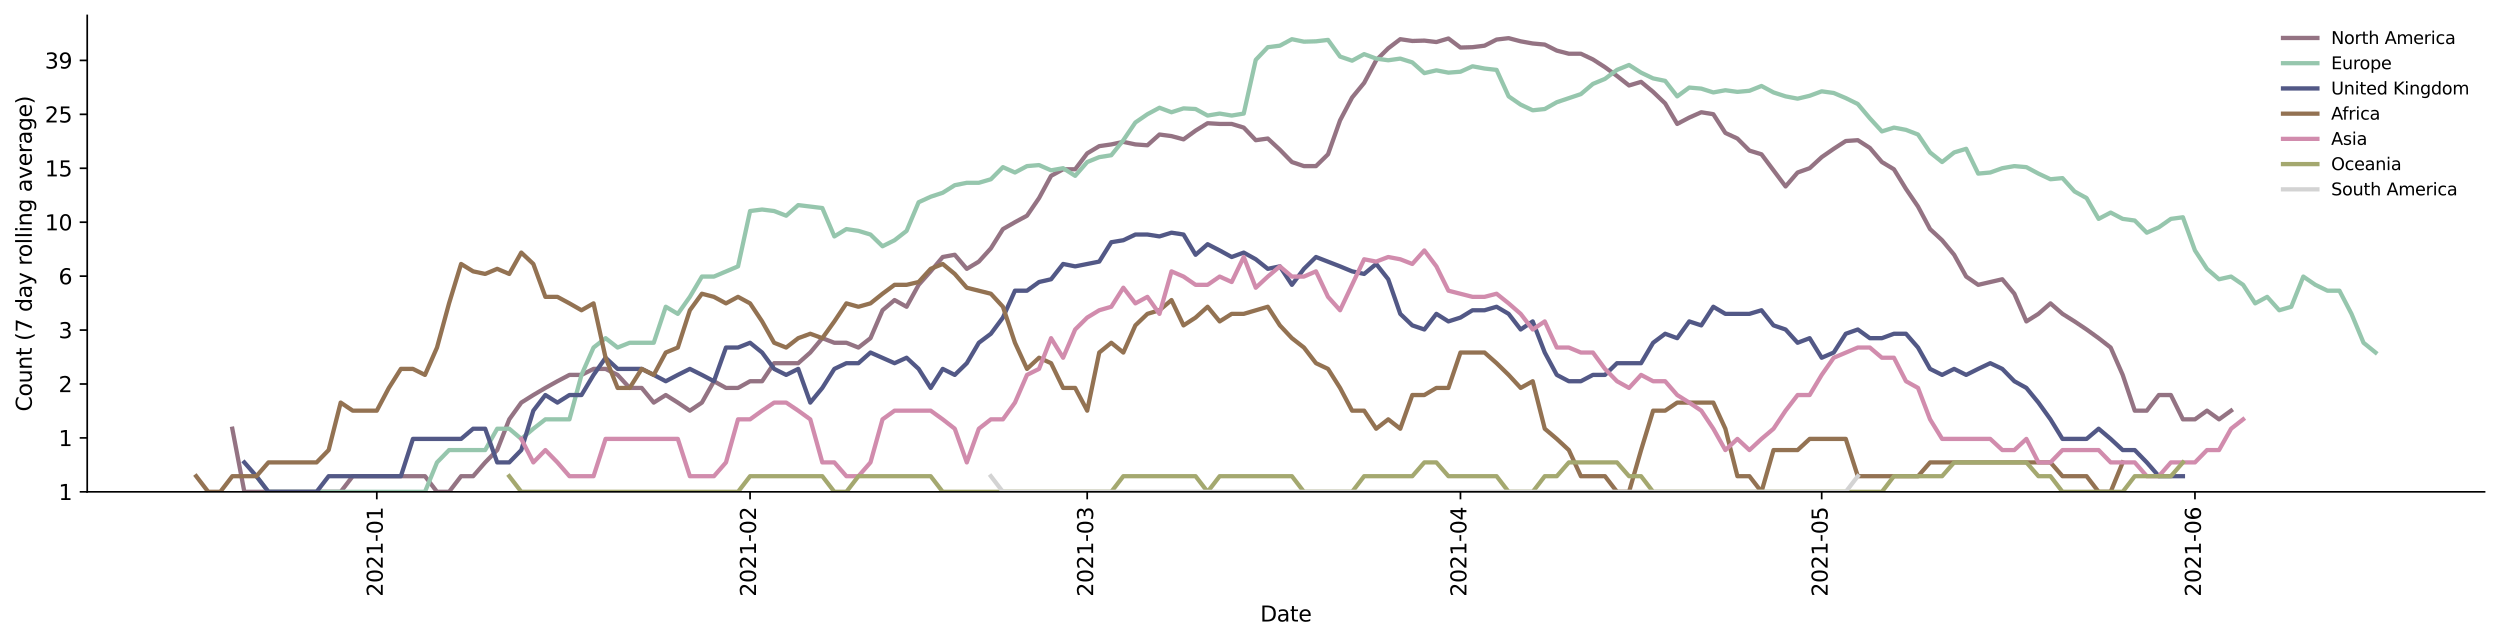<?xml version="1.0" encoding="utf-8" standalone="no"?>
<!DOCTYPE svg PUBLIC "-//W3C//DTD SVG 1.1//EN"
  "http://www.w3.org/Graphics/SVG/1.1/DTD/svg11.dtd">
<svg height="298.621pt" version="1.1" viewBox="0 0 1163.803 298.621" width="1163.803pt" xmlns="http://www.w3.org/2000/svg" xmlns:xlink="http://www.w3.org/1999/xlink">
 <defs>
  <style type="text/css">*{stroke-linecap:butt;stroke-linejoin:round;}</style>
 </defs>
 <g id="figure_1">
  <g id="patch_1">
   <path d="M 0 298.621 
L 1163.803 298.621 
L 1163.803 0 
L 0 0 
z
" style="fill:#ffffff;"/>
  </g>
  <g id="axes_1">
   <g id="patch_2">
    <path d="M 40.603 228.96 
L 1156.603 228.96 
L 1156.603 7.2 
L 40.603 7.2 
z
" style="fill:#ffffff;"/>
   </g>
   <g id="matplotlib.axis_1">
    <g id="xtick_1">
     <g id="line2d_1">
      <defs>
       <path d="M 0 0 
L 0 3.5 
" id="mc8d8d49749" style="stroke:#000000;stroke-width:0.8;"/>
      </defs>
      <g>
       <use style="stroke:#000000;stroke-width:0.8;" x="175.409" xlink:href="#mc8d8d49749" y="228.96"/>
      </g>
     </g>
     <g id="text_1">
      <!-- 2021-01 -->
      <g transform="translate(178.168 277.743)rotate(-90)scale(0.1 -0.1)">
       <defs>
        <path d="M 1228 531 
L 3431 531 
L 3431 0 
L 469 0 
L 469 531 
Q 828 903 1448 1529 
Q 2069 2156 2228 2338 
Q 2531 2678 2651 2914 
Q 2772 3150 2772 3378 
Q 2772 3750 2511 3984 
Q 2250 4219 1831 4219 
Q 1534 4219 1204 4116 
Q 875 4013 500 3803 
L 500 4441 
Q 881 4594 1212 4672 
Q 1544 4750 1819 4750 
Q 2544 4750 2975 4387 
Q 3406 4025 3406 3419 
Q 3406 3131 3298 2873 
Q 3191 2616 2906 2266 
Q 2828 2175 2409 1742 
Q 1991 1309 1228 531 
z
" id="DejaVuSans-32" transform="scale(0.016)"/>
        <path d="M 2034 4250 
Q 1547 4250 1301 3770 
Q 1056 3291 1056 2328 
Q 1056 1369 1301 889 
Q 1547 409 2034 409 
Q 2525 409 2770 889 
Q 3016 1369 3016 2328 
Q 3016 3291 2770 3770 
Q 2525 4250 2034 4250 
z
M 2034 4750 
Q 2819 4750 3233 4129 
Q 3647 3509 3647 2328 
Q 3647 1150 3233 529 
Q 2819 -91 2034 -91 
Q 1250 -91 836 529 
Q 422 1150 422 2328 
Q 422 3509 836 4129 
Q 1250 4750 2034 4750 
z
" id="DejaVuSans-30" transform="scale(0.016)"/>
        <path d="M 794 531 
L 1825 531 
L 1825 4091 
L 703 3866 
L 703 4441 
L 1819 4666 
L 2450 4666 
L 2450 531 
L 3481 531 
L 3481 0 
L 794 0 
L 794 531 
z
" id="DejaVuSans-31" transform="scale(0.016)"/>
        <path d="M 313 2009 
L 1997 2009 
L 1997 1497 
L 313 1497 
L 313 2009 
z
" id="DejaVuSans-2d" transform="scale(0.016)"/>
       </defs>
       <use xlink:href="#DejaVuSans-32"/>
       <use x="63.623" xlink:href="#DejaVuSans-30"/>
       <use x="127.246" xlink:href="#DejaVuSans-32"/>
       <use x="190.869" xlink:href="#DejaVuSans-31"/>
       <use x="254.492" xlink:href="#DejaVuSans-2d"/>
       <use x="290.576" xlink:href="#DejaVuSans-30"/>
       <use x="354.199" xlink:href="#DejaVuSans-31"/>
      </g>
     </g>
    </g>
    <g id="xtick_2">
     <g id="line2d_2">
      <g>
       <use style="stroke:#000000;stroke-width:0.8;" x="349.171" xlink:href="#mc8d8d49749" y="228.96"/>
      </g>
     </g>
     <g id="text_2">
      <!-- 2021-02 -->
      <g transform="translate(351.93 277.743)rotate(-90)scale(0.1 -0.1)">
       <use xlink:href="#DejaVuSans-32"/>
       <use x="63.623" xlink:href="#DejaVuSans-30"/>
       <use x="127.246" xlink:href="#DejaVuSans-32"/>
       <use x="190.869" xlink:href="#DejaVuSans-31"/>
       <use x="254.492" xlink:href="#DejaVuSans-2d"/>
       <use x="290.576" xlink:href="#DejaVuSans-30"/>
       <use x="354.199" xlink:href="#DejaVuSans-32"/>
      </g>
     </g>
    </g>
    <g id="xtick_3">
     <g id="line2d_3">
      <g>
       <use style="stroke:#000000;stroke-width:0.8;" x="506.117" xlink:href="#mc8d8d49749" y="228.96"/>
      </g>
     </g>
     <g id="text_3">
      <!-- 2021-03 -->
      <g transform="translate(508.876 277.743)rotate(-90)scale(0.1 -0.1)">
       <defs>
        <path d="M 2597 2516 
Q 3050 2419 3304 2112 
Q 3559 1806 3559 1356 
Q 3559 666 3084 287 
Q 2609 -91 1734 -91 
Q 1441 -91 1130 -33 
Q 819 25 488 141 
L 488 750 
Q 750 597 1062 519 
Q 1375 441 1716 441 
Q 2309 441 2620 675 
Q 2931 909 2931 1356 
Q 2931 1769 2642 2001 
Q 2353 2234 1838 2234 
L 1294 2234 
L 1294 2753 
L 1863 2753 
Q 2328 2753 2575 2939 
Q 2822 3125 2822 3475 
Q 2822 3834 2567 4026 
Q 2313 4219 1838 4219 
Q 1578 4219 1281 4162 
Q 984 4106 628 3988 
L 628 4550 
Q 988 4650 1302 4700 
Q 1616 4750 1894 4750 
Q 2613 4750 3031 4423 
Q 3450 4097 3450 3541 
Q 3450 3153 3228 2886 
Q 3006 2619 2597 2516 
z
" id="DejaVuSans-33" transform="scale(0.016)"/>
       </defs>
       <use xlink:href="#DejaVuSans-32"/>
       <use x="63.623" xlink:href="#DejaVuSans-30"/>
       <use x="127.246" xlink:href="#DejaVuSans-32"/>
       <use x="190.869" xlink:href="#DejaVuSans-31"/>
       <use x="254.492" xlink:href="#DejaVuSans-2d"/>
       <use x="290.576" xlink:href="#DejaVuSans-30"/>
       <use x="354.199" xlink:href="#DejaVuSans-33"/>
      </g>
     </g>
    </g>
    <g id="xtick_4">
     <g id="line2d_4">
      <g>
       <use style="stroke:#000000;stroke-width:0.8;" x="679.879" xlink:href="#mc8d8d49749" y="228.96"/>
      </g>
     </g>
     <g id="text_4">
      <!-- 2021-04 -->
      <g transform="translate(682.638 277.743)rotate(-90)scale(0.1 -0.1)">
       <defs>
        <path d="M 2419 4116 
L 825 1625 
L 2419 1625 
L 2419 4116 
z
M 2253 4666 
L 3047 4666 
L 3047 1625 
L 3713 1625 
L 3713 1100 
L 3047 1100 
L 3047 0 
L 2419 0 
L 2419 1100 
L 313 1100 
L 313 1709 
L 2253 4666 
z
" id="DejaVuSans-34" transform="scale(0.016)"/>
       </defs>
       <use xlink:href="#DejaVuSans-32"/>
       <use x="63.623" xlink:href="#DejaVuSans-30"/>
       <use x="127.246" xlink:href="#DejaVuSans-32"/>
       <use x="190.869" xlink:href="#DejaVuSans-31"/>
       <use x="254.492" xlink:href="#DejaVuSans-2d"/>
       <use x="290.576" xlink:href="#DejaVuSans-30"/>
       <use x="354.199" xlink:href="#DejaVuSans-34"/>
      </g>
     </g>
    </g>
    <g id="xtick_5">
     <g id="line2d_5">
      <g>
       <use style="stroke:#000000;stroke-width:0.8;" x="848.036" xlink:href="#mc8d8d49749" y="228.96"/>
      </g>
     </g>
     <g id="text_5">
      <!-- 2021-05 -->
      <g transform="translate(850.795 277.743)rotate(-90)scale(0.1 -0.1)">
       <defs>
        <path d="M 691 4666 
L 3169 4666 
L 3169 4134 
L 1269 4134 
L 1269 2991 
Q 1406 3038 1543 3061 
Q 1681 3084 1819 3084 
Q 2600 3084 3056 2656 
Q 3513 2228 3513 1497 
Q 3513 744 3044 326 
Q 2575 -91 1722 -91 
Q 1428 -91 1123 -41 
Q 819 9 494 109 
L 494 744 
Q 775 591 1075 516 
Q 1375 441 1709 441 
Q 2250 441 2565 725 
Q 2881 1009 2881 1497 
Q 2881 1984 2565 2268 
Q 2250 2553 1709 2553 
Q 1456 2553 1204 2497 
Q 953 2441 691 2322 
L 691 4666 
z
" id="DejaVuSans-35" transform="scale(0.016)"/>
       </defs>
       <use xlink:href="#DejaVuSans-32"/>
       <use x="63.623" xlink:href="#DejaVuSans-30"/>
       <use x="127.246" xlink:href="#DejaVuSans-32"/>
       <use x="190.869" xlink:href="#DejaVuSans-31"/>
       <use x="254.492" xlink:href="#DejaVuSans-2d"/>
       <use x="290.576" xlink:href="#DejaVuSans-30"/>
       <use x="354.199" xlink:href="#DejaVuSans-35"/>
      </g>
     </g>
    </g>
    <g id="xtick_6">
     <g id="line2d_6">
      <g>
       <use style="stroke:#000000;stroke-width:0.8;" x="1021.798" xlink:href="#mc8d8d49749" y="228.96"/>
      </g>
     </g>
     <g id="text_6">
      <!-- 2021-06 -->
      <g transform="translate(1024.557 277.743)rotate(-90)scale(0.1 -0.1)">
       <defs>
        <path d="M 2113 2584 
Q 1688 2584 1439 2293 
Q 1191 2003 1191 1497 
Q 1191 994 1439 701 
Q 1688 409 2113 409 
Q 2538 409 2786 701 
Q 3034 994 3034 1497 
Q 3034 2003 2786 2293 
Q 2538 2584 2113 2584 
z
M 3366 4563 
L 3366 3988 
Q 3128 4100 2886 4159 
Q 2644 4219 2406 4219 
Q 1781 4219 1451 3797 
Q 1122 3375 1075 2522 
Q 1259 2794 1537 2939 
Q 1816 3084 2150 3084 
Q 2853 3084 3261 2657 
Q 3669 2231 3669 1497 
Q 3669 778 3244 343 
Q 2819 -91 2113 -91 
Q 1303 -91 875 529 
Q 447 1150 447 2328 
Q 447 3434 972 4092 
Q 1497 4750 2381 4750 
Q 2619 4750 2861 4703 
Q 3103 4656 3366 4563 
z
" id="DejaVuSans-36" transform="scale(0.016)"/>
       </defs>
       <use xlink:href="#DejaVuSans-32"/>
       <use x="63.623" xlink:href="#DejaVuSans-30"/>
       <use x="127.246" xlink:href="#DejaVuSans-32"/>
       <use x="190.869" xlink:href="#DejaVuSans-31"/>
       <use x="254.492" xlink:href="#DejaVuSans-2d"/>
       <use x="290.576" xlink:href="#DejaVuSans-30"/>
       <use x="354.199" xlink:href="#DejaVuSans-36"/>
      </g>
     </g>
    </g>
    <g id="text_7">
     <!-- Date -->
     <g transform="translate(586.652 289.341)scale(0.1 -0.1)">
      <defs>
       <path d="M 1259 4147 
L 1259 519 
L 2022 519 
Q 2988 519 3436 956 
Q 3884 1394 3884 2338 
Q 3884 3275 3436 3711 
Q 2988 4147 2022 4147 
L 1259 4147 
z
M 628 4666 
L 1925 4666 
Q 3281 4666 3915 4102 
Q 4550 3538 4550 2338 
Q 4550 1131 3912 565 
Q 3275 0 1925 0 
L 628 0 
L 628 4666 
z
" id="DejaVuSans-44" transform="scale(0.016)"/>
       <path d="M 2194 1759 
Q 1497 1759 1228 1600 
Q 959 1441 959 1056 
Q 959 750 1161 570 
Q 1363 391 1709 391 
Q 2188 391 2477 730 
Q 2766 1069 2766 1631 
L 2766 1759 
L 2194 1759 
z
M 3341 1997 
L 3341 0 
L 2766 0 
L 2766 531 
Q 2569 213 2275 61 
Q 1981 -91 1556 -91 
Q 1019 -91 701 211 
Q 384 513 384 1019 
Q 384 1609 779 1909 
Q 1175 2209 1959 2209 
L 2766 2209 
L 2766 2266 
Q 2766 2663 2505 2880 
Q 2244 3097 1772 3097 
Q 1472 3097 1187 3025 
Q 903 2953 641 2809 
L 641 3341 
Q 956 3463 1253 3523 
Q 1550 3584 1831 3584 
Q 2591 3584 2966 3190 
Q 3341 2797 3341 1997 
z
" id="DejaVuSans-61" transform="scale(0.016)"/>
       <path d="M 1172 4494 
L 1172 3500 
L 2356 3500 
L 2356 3053 
L 1172 3053 
L 1172 1153 
Q 1172 725 1289 603 
Q 1406 481 1766 481 
L 2356 481 
L 2356 0 
L 1766 0 
Q 1100 0 847 248 
Q 594 497 594 1153 
L 594 3053 
L 172 3053 
L 172 3500 
L 594 3500 
L 594 4494 
L 1172 4494 
z
" id="DejaVuSans-74" transform="scale(0.016)"/>
       <path d="M 3597 1894 
L 3597 1613 
L 953 1613 
Q 991 1019 1311 708 
Q 1631 397 2203 397 
Q 2534 397 2845 478 
Q 3156 559 3463 722 
L 3463 178 
Q 3153 47 2828 -22 
Q 2503 -91 2169 -91 
Q 1331 -91 842 396 
Q 353 884 353 1716 
Q 353 2575 817 3079 
Q 1281 3584 2069 3584 
Q 2775 3584 3186 3129 
Q 3597 2675 3597 1894 
z
M 3022 2063 
Q 3016 2534 2758 2815 
Q 2500 3097 2075 3097 
Q 1594 3097 1305 2825 
Q 1016 2553 972 2059 
L 3022 2063 
z
" id="DejaVuSans-65" transform="scale(0.016)"/>
      </defs>
      <use xlink:href="#DejaVuSans-44"/>
      <use x="77.002" xlink:href="#DejaVuSans-61"/>
      <use x="138.281" xlink:href="#DejaVuSans-74"/>
      <use x="177.49" xlink:href="#DejaVuSans-65"/>
     </g>
    </g>
   </g>
   <g id="matplotlib.axis_2">
    <g id="ytick_1">
     <g id="line2d_7">
      <defs>
       <path d="M 0 0 
L -3.5 0 
" id="m8f76d62d11" style="stroke:#000000;stroke-width:0.8;"/>
      </defs>
      <g>
       <use style="stroke:#000000;stroke-width:0.8;" x="40.603" xlink:href="#m8f76d62d11" y="228.96"/>
      </g>
     </g>
     <g id="text_8">
      <!-- 1 -->
      <g transform="translate(27.241 232.759)scale(0.1 -0.1)">
       <use xlink:href="#DejaVuSans-31"/>
      </g>
     </g>
    </g>
    <g id="ytick_2">
     <g id="line2d_8">
      <g>
       <use style="stroke:#000000;stroke-width:0.8;" x="40.603" xlink:href="#m8f76d62d11" y="203.855"/>
      </g>
     </g>
     <g id="text_9">
      <!-- 1 -->
      <g transform="translate(27.241 207.654)scale(0.1 -0.1)">
       <use xlink:href="#DejaVuSans-31"/>
      </g>
     </g>
    </g>
    <g id="ytick_3">
     <g id="line2d_9">
      <g>
       <use style="stroke:#000000;stroke-width:0.8;" x="40.603" xlink:href="#m8f76d62d11" y="178.75"/>
      </g>
     </g>
     <g id="text_10">
      <!-- 2 -->
      <g transform="translate(27.241 182.549)scale(0.1 -0.1)">
       <use xlink:href="#DejaVuSans-32"/>
      </g>
     </g>
    </g>
    <g id="ytick_4">
     <g id="line2d_10">
      <g>
       <use style="stroke:#000000;stroke-width:0.8;" x="40.603" xlink:href="#m8f76d62d11" y="153.645"/>
      </g>
     </g>
     <g id="text_11">
      <!-- 3 -->
      <g transform="translate(27.241 157.444)scale(0.1 -0.1)">
       <use xlink:href="#DejaVuSans-33"/>
      </g>
     </g>
    </g>
    <g id="ytick_5">
     <g id="line2d_11">
      <g>
       <use style="stroke:#000000;stroke-width:0.8;" x="40.603" xlink:href="#m8f76d62d11" y="128.54"/>
      </g>
     </g>
     <g id="text_12">
      <!-- 6 -->
      <g transform="translate(27.241 132.339)scale(0.1 -0.1)">
       <use xlink:href="#DejaVuSans-36"/>
      </g>
     </g>
    </g>
    <g id="ytick_6">
     <g id="line2d_12">
      <g>
       <use style="stroke:#000000;stroke-width:0.8;" x="40.603" xlink:href="#m8f76d62d11" y="103.435"/>
      </g>
     </g>
     <g id="text_13">
      <!-- 10 -->
      <g transform="translate(20.878 107.234)scale(0.1 -0.1)">
       <use xlink:href="#DejaVuSans-31"/>
       <use x="63.623" xlink:href="#DejaVuSans-30"/>
      </g>
     </g>
    </g>
    <g id="ytick_7">
     <g id="line2d_13">
      <g>
       <use style="stroke:#000000;stroke-width:0.8;" x="40.603" xlink:href="#m8f76d62d11" y="78.33"/>
      </g>
     </g>
     <g id="text_14">
      <!-- 15 -->
      <g transform="translate(20.878 82.129)scale(0.1 -0.1)">
       <use xlink:href="#DejaVuSans-31"/>
       <use x="63.623" xlink:href="#DejaVuSans-35"/>
      </g>
     </g>
    </g>
    <g id="ytick_8">
     <g id="line2d_14">
      <g>
       <use style="stroke:#000000;stroke-width:0.8;" x="40.603" xlink:href="#m8f76d62d11" y="53.225"/>
      </g>
     </g>
     <g id="text_15">
      <!-- 25 -->
      <g transform="translate(20.878 57.024)scale(0.1 -0.1)">
       <use xlink:href="#DejaVuSans-32"/>
       <use x="63.623" xlink:href="#DejaVuSans-35"/>
      </g>
     </g>
    </g>
    <g id="ytick_9">
     <g id="line2d_15">
      <g>
       <use style="stroke:#000000;stroke-width:0.8;" x="40.603" xlink:href="#m8f76d62d11" y="28.12"/>
      </g>
     </g>
     <g id="text_16">
      <!-- 39 -->
      <g transform="translate(20.878 31.919)scale(0.1 -0.1)">
       <defs>
        <path d="M 703 97 
L 703 672 
Q 941 559 1184 500 
Q 1428 441 1663 441 
Q 2288 441 2617 861 
Q 2947 1281 2994 2138 
Q 2813 1869 2534 1725 
Q 2256 1581 1919 1581 
Q 1219 1581 811 2004 
Q 403 2428 403 3163 
Q 403 3881 828 4315 
Q 1253 4750 1959 4750 
Q 2769 4750 3195 4129 
Q 3622 3509 3622 2328 
Q 3622 1225 3098 567 
Q 2575 -91 1691 -91 
Q 1453 -91 1209 -44 
Q 966 3 703 97 
z
M 1959 2075 
Q 2384 2075 2632 2365 
Q 2881 2656 2881 3163 
Q 2881 3666 2632 3958 
Q 2384 4250 1959 4250 
Q 1534 4250 1286 3958 
Q 1038 3666 1038 3163 
Q 1038 2656 1286 2365 
Q 1534 2075 1959 2075 
z
" id="DejaVuSans-39" transform="scale(0.016)"/>
       </defs>
       <use xlink:href="#DejaVuSans-33"/>
       <use x="63.623" xlink:href="#DejaVuSans-39"/>
      </g>
     </g>
    </g>
    <g id="text_17">
     <!-- Count (7 day rolling average) -->
     <g transform="translate(14.798 191.548)rotate(-90)scale(0.1 -0.1)">
      <defs>
       <path d="M 4122 4306 
L 4122 3641 
Q 3803 3938 3442 4084 
Q 3081 4231 2675 4231 
Q 1875 4231 1450 3742 
Q 1025 3253 1025 2328 
Q 1025 1406 1450 917 
Q 1875 428 2675 428 
Q 3081 428 3442 575 
Q 3803 722 4122 1019 
L 4122 359 
Q 3791 134 3420 21 
Q 3050 -91 2638 -91 
Q 1578 -91 968 557 
Q 359 1206 359 2328 
Q 359 3453 968 4101 
Q 1578 4750 2638 4750 
Q 3056 4750 3426 4639 
Q 3797 4528 4122 4306 
z
" id="DejaVuSans-43" transform="scale(0.016)"/>
       <path d="M 1959 3097 
Q 1497 3097 1228 2736 
Q 959 2375 959 1747 
Q 959 1119 1226 758 
Q 1494 397 1959 397 
Q 2419 397 2687 759 
Q 2956 1122 2956 1747 
Q 2956 2369 2687 2733 
Q 2419 3097 1959 3097 
z
M 1959 3584 
Q 2709 3584 3137 3096 
Q 3566 2609 3566 1747 
Q 3566 888 3137 398 
Q 2709 -91 1959 -91 
Q 1206 -91 779 398 
Q 353 888 353 1747 
Q 353 2609 779 3096 
Q 1206 3584 1959 3584 
z
" id="DejaVuSans-6f" transform="scale(0.016)"/>
       <path d="M 544 1381 
L 544 3500 
L 1119 3500 
L 1119 1403 
Q 1119 906 1312 657 
Q 1506 409 1894 409 
Q 2359 409 2629 706 
Q 2900 1003 2900 1516 
L 2900 3500 
L 3475 3500 
L 3475 0 
L 2900 0 
L 2900 538 
Q 2691 219 2414 64 
Q 2138 -91 1772 -91 
Q 1169 -91 856 284 
Q 544 659 544 1381 
z
M 1991 3584 
L 1991 3584 
z
" id="DejaVuSans-75" transform="scale(0.016)"/>
       <path d="M 3513 2113 
L 3513 0 
L 2938 0 
L 2938 2094 
Q 2938 2591 2744 2837 
Q 2550 3084 2163 3084 
Q 1697 3084 1428 2787 
Q 1159 2491 1159 1978 
L 1159 0 
L 581 0 
L 581 3500 
L 1159 3500 
L 1159 2956 
Q 1366 3272 1645 3428 
Q 1925 3584 2291 3584 
Q 2894 3584 3203 3211 
Q 3513 2838 3513 2113 
z
" id="DejaVuSans-6e" transform="scale(0.016)"/>
       <path id="DejaVuSans-20" transform="scale(0.016)"/>
       <path d="M 1984 4856 
Q 1566 4138 1362 3434 
Q 1159 2731 1159 2009 
Q 1159 1288 1364 580 
Q 1569 -128 1984 -844 
L 1484 -844 
Q 1016 -109 783 600 
Q 550 1309 550 2009 
Q 550 2706 781 3412 
Q 1013 4119 1484 4856 
L 1984 4856 
z
" id="DejaVuSans-28" transform="scale(0.016)"/>
       <path d="M 525 4666 
L 3525 4666 
L 3525 4397 
L 1831 0 
L 1172 0 
L 2766 4134 
L 525 4134 
L 525 4666 
z
" id="DejaVuSans-37" transform="scale(0.016)"/>
       <path d="M 2906 2969 
L 2906 4863 
L 3481 4863 
L 3481 0 
L 2906 0 
L 2906 525 
Q 2725 213 2448 61 
Q 2172 -91 1784 -91 
Q 1150 -91 751 415 
Q 353 922 353 1747 
Q 353 2572 751 3078 
Q 1150 3584 1784 3584 
Q 2172 3584 2448 3432 
Q 2725 3281 2906 2969 
z
M 947 1747 
Q 947 1113 1208 752 
Q 1469 391 1925 391 
Q 2381 391 2643 752 
Q 2906 1113 2906 1747 
Q 2906 2381 2643 2742 
Q 2381 3103 1925 3103 
Q 1469 3103 1208 2742 
Q 947 2381 947 1747 
z
" id="DejaVuSans-64" transform="scale(0.016)"/>
       <path d="M 2059 -325 
Q 1816 -950 1584 -1140 
Q 1353 -1331 966 -1331 
L 506 -1331 
L 506 -850 
L 844 -850 
Q 1081 -850 1212 -737 
Q 1344 -625 1503 -206 
L 1606 56 
L 191 3500 
L 800 3500 
L 1894 763 
L 2988 3500 
L 3597 3500 
L 2059 -325 
z
" id="DejaVuSans-79" transform="scale(0.016)"/>
       <path d="M 2631 2963 
Q 2534 3019 2420 3045 
Q 2306 3072 2169 3072 
Q 1681 3072 1420 2755 
Q 1159 2438 1159 1844 
L 1159 0 
L 581 0 
L 581 3500 
L 1159 3500 
L 1159 2956 
Q 1341 3275 1631 3429 
Q 1922 3584 2338 3584 
Q 2397 3584 2469 3576 
Q 2541 3569 2628 3553 
L 2631 2963 
z
" id="DejaVuSans-72" transform="scale(0.016)"/>
       <path d="M 603 4863 
L 1178 4863 
L 1178 0 
L 603 0 
L 603 4863 
z
" id="DejaVuSans-6c" transform="scale(0.016)"/>
       <path d="M 603 3500 
L 1178 3500 
L 1178 0 
L 603 0 
L 603 3500 
z
M 603 4863 
L 1178 4863 
L 1178 4134 
L 603 4134 
L 603 4863 
z
" id="DejaVuSans-69" transform="scale(0.016)"/>
       <path d="M 2906 1791 
Q 2906 2416 2648 2759 
Q 2391 3103 1925 3103 
Q 1463 3103 1205 2759 
Q 947 2416 947 1791 
Q 947 1169 1205 825 
Q 1463 481 1925 481 
Q 2391 481 2648 825 
Q 2906 1169 2906 1791 
z
M 3481 434 
Q 3481 -459 3084 -895 
Q 2688 -1331 1869 -1331 
Q 1566 -1331 1297 -1286 
Q 1028 -1241 775 -1147 
L 775 -588 
Q 1028 -725 1275 -790 
Q 1522 -856 1778 -856 
Q 2344 -856 2625 -561 
Q 2906 -266 2906 331 
L 2906 616 
Q 2728 306 2450 153 
Q 2172 0 1784 0 
Q 1141 0 747 490 
Q 353 981 353 1791 
Q 353 2603 747 3093 
Q 1141 3584 1784 3584 
Q 2172 3584 2450 3431 
Q 2728 3278 2906 2969 
L 2906 3500 
L 3481 3500 
L 3481 434 
z
" id="DejaVuSans-67" transform="scale(0.016)"/>
       <path d="M 191 3500 
L 800 3500 
L 1894 563 
L 2988 3500 
L 3597 3500 
L 2284 0 
L 1503 0 
L 191 3500 
z
" id="DejaVuSans-76" transform="scale(0.016)"/>
       <path d="M 513 4856 
L 1013 4856 
Q 1481 4119 1714 3412 
Q 1947 2706 1947 2009 
Q 1947 1309 1714 600 
Q 1481 -109 1013 -844 
L 513 -844 
Q 928 -128 1133 580 
Q 1338 1288 1338 2009 
Q 1338 2731 1133 3434 
Q 928 4138 513 4856 
z
" id="DejaVuSans-29" transform="scale(0.016)"/>
      </defs>
      <use xlink:href="#DejaVuSans-43"/>
      <use x="69.824" xlink:href="#DejaVuSans-6f"/>
      <use x="131.006" xlink:href="#DejaVuSans-75"/>
      <use x="194.385" xlink:href="#DejaVuSans-6e"/>
      <use x="257.764" xlink:href="#DejaVuSans-74"/>
      <use x="296.973" xlink:href="#DejaVuSans-20"/>
      <use x="328.76" xlink:href="#DejaVuSans-28"/>
      <use x="367.773" xlink:href="#DejaVuSans-37"/>
      <use x="431.396" xlink:href="#DejaVuSans-20"/>
      <use x="463.184" xlink:href="#DejaVuSans-64"/>
      <use x="526.66" xlink:href="#DejaVuSans-61"/>
      <use x="587.939" xlink:href="#DejaVuSans-79"/>
      <use x="647.119" xlink:href="#DejaVuSans-20"/>
      <use x="678.906" xlink:href="#DejaVuSans-72"/>
      <use x="717.77" xlink:href="#DejaVuSans-6f"/>
      <use x="778.951" xlink:href="#DejaVuSans-6c"/>
      <use x="806.734" xlink:href="#DejaVuSans-6c"/>
      <use x="834.518" xlink:href="#DejaVuSans-69"/>
      <use x="862.301" xlink:href="#DejaVuSans-6e"/>
      <use x="925.68" xlink:href="#DejaVuSans-67"/>
      <use x="989.156" xlink:href="#DejaVuSans-20"/>
      <use x="1020.943" xlink:href="#DejaVuSans-61"/>
      <use x="1082.223" xlink:href="#DejaVuSans-76"/>
      <use x="1141.402" xlink:href="#DejaVuSans-65"/>
      <use x="1202.926" xlink:href="#DejaVuSans-72"/>
      <use x="1244.039" xlink:href="#DejaVuSans-61"/>
      <use x="1305.318" xlink:href="#DejaVuSans-67"/>
      <use x="1368.795" xlink:href="#DejaVuSans-65"/>
      <use x="1430.318" xlink:href="#DejaVuSans-29"/>
     </g>
    </g>
   </g>
   <g id="line2d_16">
    <path clip-path="url(#ped186a6a23)" d="M 108.146 199.577 
L 113.751 228.96 
L 158.593 228.96 
L 164.198 221.681 
L 197.83 221.681 
L 203.435 228.96 
L 209.04 228.96 
L 214.645 221.681 
L 220.251 221.681 
L 225.856 215.26 
L 231.461 209.516 
L 237.066 195.213 
L 242.671 187.412 
L 248.277 183.894 
L 253.882 180.589 
L 259.487 177.473 
L 265.092 174.525 
L 270.698 174.525 
L 276.303 171.729 
L 281.908 171.729 
L 287.513 174.525 
L 293.118 180.589 
L 298.724 180.589 
L 304.329 187.412 
L 309.934 183.894 
L 315.539 187.412 
L 321.145 191.173 
L 326.75 187.412 
L 332.355 177.473 
L 337.96 180.589 
L 343.565 180.589 
L 349.171 177.473 
L 354.776 177.473 
L 360.381 169.069 
L 371.592 169.069 
L 377.197 164.11 
L 382.802 157.426 
L 388.407 159.564 
L 394.012 159.564 
L 399.618 161.79 
L 405.223 157.426 
L 410.828 144.429 
L 416.433 139.686 
L 422.039 142.802 
L 427.644 132.596 
L 433.249 126.323 
L 438.854 119.64 
L 444.459 118.601 
L 450.065 125.151 
L 455.67 121.778 
L 461.275 115.6 
L 466.88 106.643 
L 472.486 103.435 
L 478.091 100.406 
L 483.696 92.213 
L 489.301 81.853 
L 494.906 78.795 
L 500.512 78.795 
L 506.117 71.392 
L 511.722 68.036 
L 517.327 67.228 
L 522.933 66.039 
L 528.538 67.228 
L 534.143 67.631 
L 539.748 62.619 
L 545.354 63.36 
L 550.959 64.875 
L 556.564 60.807 
L 562.169 57.356 
L 567.774 57.691 
L 573.38 57.691 
L 578.985 59.4 
L 584.59 65.26 
L 590.195 64.492 
L 595.801 69.688 
L 601.406 75.432 
L 607.011 77.328 
L 612.616 77.328 
L 618.221 71.826 
L 623.827 56.034 
L 629.432 45.392 
L 635.037 38.585 
L 640.642 28.056 
L 646.248 22.489 
L 651.853 18.247 
L 657.458 19.07 
L 663.063 18.904 
L 668.668 19.569 
L 674.274 17.922 
L 679.879 22.137 
L 685.484 21.962 
L 691.089 21.268 
L 696.695 18.411 
L 702.3 17.76 
L 707.905 19.236 
L 713.51 20.242 
L 719.115 20.752 
L 724.721 23.558 
L 730.326 25.016 
L 735.931 25.016 
L 741.536 27.667 
L 747.142 31.276 
L 752.747 35.364 
L 758.352 39.783 
L 763.957 38.113 
L 769.562 42.771 
L 775.168 48.146 
L 780.773 57.691 
L 786.378 54.744 
L 791.983 52.251 
L 797.589 53.173 
L 803.194 61.887 
L 808.799 64.492 
L 814.404 70.109 
L 820.009 71.826 
L 831.22 86.787 
L 836.825 80.302 
L 842.43 78.302 
L 848.036 73.15 
L 853.641 69.27 
L 859.246 65.648 
L 864.851 65.26 
L 870.456 68.856 
L 876.062 75.432 
L 881.667 78.795 
L 887.272 87.947 
L 892.877 96.155 
L 898.483 106.643 
L 904.088 111.838 
L 909.693 118.601 
L 915.298 128.746 
L 920.903 132.596 
L 932.114 130 
L 937.719 136.739 
L 943.324 149.625 
L 948.93 146.107 
L 954.535 141.222 
L 960.14 146.107 
L 965.745 149.625 
L 971.35 153.386 
L 976.956 157.426 
L 982.561 161.79 
L 988.166 174.525 
L 993.771 191.173 
L 999.377 191.173 
L 1004.982 183.894 
L 1010.587 183.894 
L 1016.192 195.213 
L 1021.798 195.213 
L 1027.403 191.173 
L 1033.008 195.213 
L 1038.613 191.173 
L 1038.613 191.173 
" style="fill:none;stroke:#947383;stroke-linecap:square;stroke-width:2;"/>
   </g>
   <g id="line2d_17">
    <path clip-path="url(#ped186a6a23)" d="M 119.357 221.681 
L 124.962 228.96 
L 197.83 228.96 
L 203.435 215.26 
L 209.04 209.516 
L 225.856 209.516 
L 231.461 199.577 
L 237.066 199.577 
L 242.671 204.32 
L 248.277 199.577 
L 253.882 195.213 
L 265.092 195.213 
L 270.698 174.525 
L 276.303 161.79 
L 281.908 157.426 
L 287.513 161.79 
L 293.118 159.564 
L 304.329 159.564 
L 309.934 142.802 
L 315.539 146.107 
L 321.145 138.192 
L 326.75 128.746 
L 332.355 128.746 
L 343.565 124.003 
L 349.171 98.239 
L 354.776 97.536 
L 360.381 98.239 
L 365.986 100.406 
L 371.592 95.478 
L 382.802 96.841 
L 388.407 110.051 
L 394.012 106.643 
L 399.618 107.475 
L 405.223 109.179 
L 410.828 114.635 
L 416.433 111.838 
L 422.039 107.475 
L 427.644 94.149 
L 433.249 91.583 
L 438.854 89.735 
L 444.459 86.216 
L 450.065 85.092 
L 455.67 85.092 
L 461.275 83.448 
L 466.88 77.813 
L 472.486 80.302 
L 478.091 77.328 
L 483.696 76.848 
L 489.301 79.293 
L 494.906 78.302 
L 500.512 81.853 
L 506.117 75.432 
L 511.722 73.15 
L 517.327 72.264 
L 522.933 65.26 
L 528.538 57.023 
L 534.143 53.173 
L 539.748 50.16 
L 545.354 52.251 
L 550.959 50.454 
L 556.564 50.75 
L 562.169 53.796 
L 567.774 52.864 
L 573.38 53.796 
L 578.985 52.864 
L 584.59 27.861 
L 590.195 21.962 
L 595.801 21.268 
L 601.406 18.247 
L 607.011 19.402 
L 612.616 19.236 
L 618.221 18.575 
L 623.827 26.326 
L 629.432 28.252 
L 635.037 25.201 
L 640.642 27.28 
L 646.248 28.056 
L 651.853 27.28 
L 657.458 29.042 
L 663.063 34.039 
L 668.668 32.746 
L 674.274 33.822 
L 679.879 33.389 
L 685.484 30.863 
L 691.089 31.901 
L 696.695 32.534 
L 702.3 44.858 
L 707.905 48.714 
L 713.51 51.345 
L 719.115 50.75 
L 724.721 47.584 
L 735.931 43.804 
L 741.536 39.061 
L 747.142 36.721 
L 752.747 32.534 
L 758.352 30.249 
L 763.957 33.822 
L 769.562 36.492 
L 775.168 37.645 
L 780.773 44.858 
L 786.378 40.761 
L 791.983 41.257 
L 797.589 43.027 
L 803.194 42.008 
L 808.799 42.771 
L 814.404 42.261 
L 820.009 40.026 
L 825.615 43.027 
L 831.22 44.858 
L 836.825 45.932 
L 842.43 44.593 
L 848.036 42.516 
L 853.641 43.285 
L 859.246 45.662 
L 864.851 48.429 
L 870.456 55.064 
L 876.062 61.165 
L 881.667 59.4 
L 887.272 60.452 
L 892.877 62.619 
L 898.483 70.961 
L 904.088 75.432 
L 909.693 70.961 
L 915.298 69.27 
L 920.903 80.814 
L 926.509 80.302 
L 932.114 78.302 
L 937.719 77.328 
L 943.324 77.813 
L 948.93 80.814 
L 954.535 83.448 
L 960.14 82.911 
L 965.745 89.132 
L 971.35 92.213 
L 976.956 101.899 
L 982.561 98.952 
L 988.166 101.899 
L 993.771 102.662 
L 999.377 108.32 
L 1004.982 105.823 
L 1010.587 101.899 
L 1016.192 101.147 
L 1021.798 116.582 
L 1027.403 125.151 
L 1033.008 130 
L 1038.613 128.746 
L 1044.218 132.596 
L 1049.824 141.222 
L 1055.429 138.192 
L 1061.034 144.429 
L 1066.639 142.802 
L 1072.245 128.746 
L 1077.85 132.596 
L 1083.455 135.322 
L 1089.06 135.322 
L 1094.665 146.107 
L 1100.271 159.564 
L 1105.876 164.11 
L 1105.876 164.11 
" style="fill:none;stroke:#96c6ad;stroke-linecap:square;stroke-width:2;"/>
   </g>
   <g id="line2d_18">
    <path clip-path="url(#ped186a6a23)" d="M 113.751 215.26 
L 119.357 221.681 
L 124.962 228.96 
L 147.383 228.96 
L 152.988 221.681 
L 186.619 221.681 
L 192.224 204.32 
L 214.645 204.32 
L 220.251 199.577 
L 225.856 199.577 
L 231.461 215.26 
L 237.066 215.26 
L 242.671 209.516 
L 248.277 191.173 
L 253.882 183.894 
L 259.487 187.412 
L 265.092 183.894 
L 270.698 183.894 
L 276.303 174.525 
L 281.908 166.533 
L 287.513 171.729 
L 298.724 171.729 
L 304.329 174.525 
L 309.934 177.473 
L 315.539 174.525 
L 321.145 171.729 
L 326.75 174.525 
L 332.355 177.473 
L 337.96 161.79 
L 343.565 161.79 
L 349.171 159.564 
L 354.776 164.11 
L 360.381 171.729 
L 365.986 174.525 
L 371.592 171.729 
L 377.197 187.412 
L 382.802 180.589 
L 388.407 171.729 
L 394.012 169.069 
L 399.618 169.069 
L 405.223 164.11 
L 416.433 169.069 
L 422.039 166.533 
L 427.644 171.729 
L 433.249 180.589 
L 438.854 171.729 
L 444.459 174.525 
L 450.065 169.069 
L 455.67 159.564 
L 461.275 155.369 
L 466.88 147.838 
L 472.486 135.322 
L 478.091 135.322 
L 483.696 131.282 
L 489.301 130 
L 494.906 122.879 
L 500.512 124.003 
L 511.722 121.778 
L 517.327 112.755 
L 522.933 111.838 
L 528.538 109.179 
L 534.143 109.179 
L 539.748 110.051 
L 545.354 108.32 
L 550.959 109.179 
L 556.564 118.601 
L 562.169 113.687 
L 567.774 116.582 
L 573.38 119.64 
L 578.985 117.582 
L 584.59 120.698 
L 590.195 125.151 
L 595.801 124.003 
L 601.406 132.596 
L 607.011 125.151 
L 612.616 119.64 
L 623.827 124.003 
L 629.432 126.323 
L 635.037 127.521 
L 640.642 122.879 
L 646.248 130 
L 651.853 146.107 
L 657.458 151.473 
L 663.063 153.386 
L 668.668 146.107 
L 674.274 149.625 
L 679.879 147.838 
L 685.484 144.429 
L 691.089 144.429 
L 696.695 142.802 
L 702.3 146.107 
L 707.905 153.386 
L 713.51 149.625 
L 719.115 164.11 
L 724.721 174.525 
L 730.326 177.473 
L 735.931 177.473 
L 741.536 174.525 
L 747.142 174.525 
L 752.747 169.069 
L 763.957 169.069 
L 769.562 159.564 
L 775.168 155.369 
L 780.773 157.426 
L 786.378 149.625 
L 791.983 151.473 
L 797.589 142.802 
L 803.194 146.107 
L 814.404 146.107 
L 820.009 144.429 
L 825.615 151.473 
L 831.22 153.386 
L 836.825 159.564 
L 842.43 157.426 
L 848.036 166.533 
L 853.641 164.11 
L 859.246 155.369 
L 864.851 153.386 
L 870.456 157.426 
L 876.062 157.426 
L 881.667 155.369 
L 887.272 155.369 
L 892.877 161.79 
L 898.483 171.729 
L 904.088 174.525 
L 909.693 171.729 
L 915.298 174.525 
L 920.903 171.729 
L 926.509 169.069 
L 932.114 171.729 
L 937.719 177.473 
L 943.324 180.589 
L 948.93 187.412 
L 954.535 195.213 
L 960.14 204.32 
L 971.35 204.32 
L 976.956 199.577 
L 982.561 204.32 
L 988.166 209.516 
L 993.771 209.516 
L 999.377 215.26 
L 1004.982 221.681 
L 1016.192 221.681 
L 1016.192 221.681 
" style="fill:none;stroke:#525886;stroke-linecap:square;stroke-width:2;"/>
   </g>
   <g id="line2d_19">
    <path clip-path="url(#ped186a6a23)" d="M 91.33 221.681 
L 96.936 228.96 
L 102.541 228.96 
L 108.146 221.681 
L 119.357 221.681 
L 124.962 215.26 
L 147.383 215.26 
L 152.988 209.516 
L 158.593 187.412 
L 164.198 191.173 
L 175.409 191.173 
L 181.014 180.589 
L 186.619 171.729 
L 192.224 171.729 
L 197.83 174.525 
L 203.435 161.79 
L 209.04 141.222 
L 214.645 122.879 
L 220.251 126.323 
L 225.856 127.521 
L 231.461 125.151 
L 237.066 127.521 
L 242.671 117.582 
L 248.277 122.879 
L 253.882 138.192 
L 259.487 138.192 
L 265.092 141.222 
L 270.698 144.429 
L 276.303 141.222 
L 281.908 166.533 
L 287.513 180.589 
L 293.118 180.589 
L 298.724 171.729 
L 304.329 174.525 
L 309.934 164.11 
L 315.539 161.79 
L 321.145 144.429 
L 326.75 136.739 
L 332.355 138.192 
L 337.96 141.222 
L 343.565 138.192 
L 349.171 141.222 
L 354.776 149.625 
L 360.381 159.564 
L 365.986 161.79 
L 371.592 157.426 
L 377.197 155.369 
L 382.802 157.426 
L 388.407 149.625 
L 394.012 141.222 
L 399.618 142.802 
L 405.223 141.222 
L 410.828 136.739 
L 416.433 132.596 
L 422.039 132.596 
L 427.644 131.282 
L 433.249 125.151 
L 438.854 122.879 
L 444.459 127.521 
L 450.065 133.942 
L 461.275 136.739 
L 466.88 142.802 
L 472.486 159.564 
L 478.091 171.729 
L 483.696 166.533 
L 489.301 169.069 
L 494.906 180.589 
L 500.512 180.589 
L 506.117 191.173 
L 511.722 164.11 
L 517.327 159.564 
L 522.933 164.11 
L 528.538 151.473 
L 534.143 146.107 
L 539.748 144.429 
L 545.354 139.686 
L 550.959 151.473 
L 556.564 147.838 
L 562.169 142.802 
L 567.774 149.625 
L 573.38 146.107 
L 578.985 146.107 
L 590.195 142.802 
L 595.801 151.473 
L 601.406 157.426 
L 607.011 161.79 
L 612.616 169.069 
L 618.221 171.729 
L 623.827 180.589 
L 629.432 191.173 
L 635.037 191.173 
L 640.642 199.577 
L 646.248 195.213 
L 651.853 199.577 
L 657.458 183.894 
L 663.063 183.894 
L 668.668 180.589 
L 674.274 180.589 
L 679.879 164.11 
L 691.089 164.11 
L 696.695 169.069 
L 702.3 174.525 
L 707.905 180.589 
L 713.51 177.473 
L 719.115 199.577 
L 724.721 204.32 
L 730.326 209.516 
L 735.931 221.681 
L 747.142 221.681 
L 752.747 228.96 
L 758.352 228.96 
L 763.957 209.516 
L 769.562 191.173 
L 775.168 191.173 
L 780.773 187.412 
L 797.589 187.412 
L 803.194 199.577 
L 808.799 221.681 
L 814.404 221.681 
L 820.009 228.96 
L 825.615 209.516 
L 836.825 209.516 
L 842.43 204.32 
L 859.246 204.32 
L 864.851 221.681 
L 892.877 221.681 
L 898.483 215.26 
L 954.535 215.26 
L 960.14 221.681 
L 971.35 221.681 
L 976.956 228.96 
L 982.561 228.96 
L 988.166 215.26 
L 988.166 215.26 
" style="fill:none;stroke:#937252;stroke-linecap:square;stroke-width:2;"/>
   </g>
   <g id="line2d_20">
    <path clip-path="url(#ped186a6a23)" d="M 242.671 204.32 
L 248.277 215.26 
L 253.882 209.516 
L 259.487 215.26 
L 265.092 221.681 
L 276.303 221.681 
L 281.908 204.32 
L 315.539 204.32 
L 321.145 221.681 
L 332.355 221.681 
L 337.96 215.26 
L 343.565 195.213 
L 349.171 195.213 
L 354.776 191.173 
L 360.381 187.412 
L 365.986 187.412 
L 371.592 191.173 
L 377.197 195.213 
L 382.802 215.26 
L 388.407 215.26 
L 394.012 221.681 
L 399.618 221.681 
L 405.223 215.26 
L 410.828 195.213 
L 416.433 191.173 
L 433.249 191.173 
L 438.854 195.213 
L 444.459 199.577 
L 450.065 215.26 
L 455.67 199.577 
L 461.275 195.213 
L 466.88 195.213 
L 472.486 187.412 
L 478.091 174.525 
L 483.696 171.729 
L 489.301 157.426 
L 494.906 166.533 
L 500.512 153.386 
L 506.117 147.838 
L 511.722 144.429 
L 517.327 142.802 
L 522.933 133.942 
L 528.538 141.222 
L 534.143 138.192 
L 539.748 146.107 
L 545.354 126.323 
L 550.959 128.746 
L 556.564 132.596 
L 562.169 132.596 
L 567.774 128.746 
L 573.38 131.282 
L 578.985 119.64 
L 584.59 133.942 
L 590.195 128.746 
L 595.801 124.003 
L 601.406 128.746 
L 607.011 128.746 
L 612.616 126.323 
L 618.221 138.192 
L 623.827 144.429 
L 635.037 120.698 
L 640.642 121.778 
L 646.248 119.64 
L 651.853 120.698 
L 657.458 122.879 
L 663.063 116.582 
L 668.668 124.003 
L 674.274 135.322 
L 685.484 138.192 
L 691.089 138.192 
L 696.695 136.739 
L 702.3 141.222 
L 707.905 146.107 
L 713.51 153.386 
L 719.115 149.625 
L 724.721 161.79 
L 730.326 161.79 
L 735.931 164.11 
L 741.536 164.11 
L 747.142 171.729 
L 752.747 177.473 
L 758.352 180.589 
L 763.957 174.525 
L 769.562 177.473 
L 775.168 177.473 
L 780.773 183.894 
L 786.378 187.412 
L 791.983 191.173 
L 797.589 199.577 
L 803.194 209.516 
L 808.799 204.32 
L 814.404 209.516 
L 820.009 204.32 
L 825.615 199.577 
L 831.22 191.173 
L 836.825 183.894 
L 842.43 183.894 
L 848.036 174.525 
L 853.641 166.533 
L 864.851 161.79 
L 870.456 161.79 
L 876.062 166.533 
L 881.667 166.533 
L 887.272 177.473 
L 892.877 180.589 
L 898.483 195.213 
L 904.088 204.32 
L 926.509 204.32 
L 932.114 209.516 
L 937.719 209.516 
L 943.324 204.32 
L 948.93 215.26 
L 954.535 215.26 
L 960.14 209.516 
L 976.956 209.516 
L 982.561 215.26 
L 993.771 215.26 
L 999.377 221.681 
L 1004.982 221.681 
L 1010.587 215.26 
L 1021.798 215.26 
L 1027.403 209.516 
L 1033.008 209.516 
L 1038.613 199.577 
L 1044.218 195.213 
L 1044.218 195.213 
" style="fill:none;stroke:#d18cad;stroke-linecap:square;stroke-width:2;"/>
   </g>
   <g id="line2d_21">
    <path clip-path="url(#ped186a6a23)" d="M 237.066 221.681 
L 242.671 228.96 
L 343.565 228.96 
L 349.171 221.681 
L 382.802 221.681 
L 388.407 228.96 
L 394.012 228.96 
L 399.618 221.681 
L 433.249 221.681 
L 438.854 228.96 
L 517.327 228.96 
L 522.933 221.681 
L 556.564 221.681 
L 562.169 228.96 
L 567.774 221.681 
L 601.406 221.681 
L 607.011 228.96 
L 629.432 228.96 
L 635.037 221.681 
L 657.458 221.681 
L 663.063 215.26 
L 668.668 215.26 
L 674.274 221.681 
L 696.695 221.681 
L 702.3 228.96 
L 713.51 228.96 
L 719.115 221.681 
L 724.721 221.681 
L 730.326 215.26 
L 752.747 215.26 
L 758.352 221.681 
L 763.957 221.681 
L 769.562 228.96 
L 876.062 228.96 
L 881.667 221.681 
L 904.088 221.681 
L 909.693 215.26 
L 943.324 215.26 
L 948.93 221.681 
L 954.535 221.681 
L 960.14 228.96 
L 988.166 228.96 
L 993.771 221.681 
L 1010.587 221.681 
L 1016.192 215.26 
L 1016.192 215.26 
" style="fill:none;stroke:#a4a86f;stroke-linecap:square;stroke-width:2;"/>
   </g>
   <g id="line2d_22">
    <path clip-path="url(#ped186a6a23)" d="M 461.275 221.681 
L 466.88 228.96 
L 472.486 228.96 
L 478.091 228.96 
L 483.696 228.96 
L 489.301 228.96 
L 494.906 228.96 
L 500.512 228.96 
L 506.117 228.96 
L 511.722 228.96 
L 517.327 228.96 
L 522.933 228.96 
L 528.538 228.96 
L 534.143 228.96 
L 539.748 228.96 
L 545.354 228.96 
L 550.959 228.96 
L 556.564 228.96 
L 562.169 228.96 
L 567.774 228.96 
L 573.38 228.96 
L 578.985 228.96 
L 584.59 228.96 
L 590.195 228.96 
L 595.801 228.96 
L 601.406 228.96 
L 607.011 228.96 
L 612.616 228.96 
L 618.221 228.96 
L 623.827 228.96 
L 629.432 228.96 
L 635.037 228.96 
L 640.642 228.96 
L 646.248 228.96 
L 651.853 228.96 
L 657.458 228.96 
L 663.063 228.96 
L 668.668 228.96 
L 674.274 228.96 
L 679.879 228.96 
L 685.484 228.96 
L 691.089 228.96 
L 696.695 228.96 
L 702.3 228.96 
L 707.905 228.96 
L 713.51 228.96 
L 719.115 228.96 
L 724.721 228.96 
L 730.326 228.96 
L 735.931 228.96 
L 741.536 228.96 
L 747.142 228.96 
L 752.747 228.96 
L 758.352 228.96 
L 763.957 228.96 
L 769.562 228.96 
L 775.168 228.96 
L 780.773 228.96 
L 786.378 228.96 
L 791.983 228.96 
L 797.589 228.96 
L 803.194 228.96 
L 808.799 228.96 
L 814.404 228.96 
L 820.009 228.96 
L 825.615 228.96 
L 831.22 228.96 
L 836.825 228.96 
L 842.43 228.96 
L 848.036 228.96 
L 853.641 228.96 
L 859.246 228.96 
L 864.851 221.681 
" style="fill:none;stroke:#d3d3d3;stroke-linecap:square;stroke-width:2;"/>
   </g>
   <g id="patch_3">
    <path d="M 40.603 228.96 
L 40.603 7.2 
" style="fill:none;stroke:#000000;stroke-linecap:square;stroke-linejoin:miter;stroke-width:0.8;"/>
   </g>
   <g id="patch_4">
    <path d="M 40.603 228.96 
L 1156.603 228.96 
" style="fill:none;stroke:#000000;stroke-linecap:square;stroke-linejoin:miter;stroke-width:0.8;"/>
   </g>
   <g id="legend_1">
    <g id="line2d_23">
     <path d="M 1062.792 17.679 
L 1078.792 17.679 
" style="fill:none;stroke:#947383;stroke-linecap:square;stroke-width:2;"/>
    </g>
    <g id="line2d_24"/>
    <g id="text_18">
     <!-- North America -->
     <g transform="translate(1085.192 20.479)scale(0.08 -0.08)">
      <defs>
       <path d="M 628 4666 
L 1478 4666 
L 3547 763 
L 3547 4666 
L 4159 4666 
L 4159 0 
L 3309 0 
L 1241 3903 
L 1241 0 
L 628 0 
L 628 4666 
z
" id="DejaVuSans-4e" transform="scale(0.016)"/>
       <path d="M 3513 2113 
L 3513 0 
L 2938 0 
L 2938 2094 
Q 2938 2591 2744 2837 
Q 2550 3084 2163 3084 
Q 1697 3084 1428 2787 
Q 1159 2491 1159 1978 
L 1159 0 
L 581 0 
L 581 4863 
L 1159 4863 
L 1159 2956 
Q 1366 3272 1645 3428 
Q 1925 3584 2291 3584 
Q 2894 3584 3203 3211 
Q 3513 2838 3513 2113 
z
" id="DejaVuSans-68" transform="scale(0.016)"/>
       <path d="M 2188 4044 
L 1331 1722 
L 3047 1722 
L 2188 4044 
z
M 1831 4666 
L 2547 4666 
L 4325 0 
L 3669 0 
L 3244 1197 
L 1141 1197 
L 716 0 
L 50 0 
L 1831 4666 
z
" id="DejaVuSans-41" transform="scale(0.016)"/>
       <path d="M 3328 2828 
Q 3544 3216 3844 3400 
Q 4144 3584 4550 3584 
Q 5097 3584 5394 3201 
Q 5691 2819 5691 2113 
L 5691 0 
L 5113 0 
L 5113 2094 
Q 5113 2597 4934 2840 
Q 4756 3084 4391 3084 
Q 3944 3084 3684 2787 
Q 3425 2491 3425 1978 
L 3425 0 
L 2847 0 
L 2847 2094 
Q 2847 2600 2669 2842 
Q 2491 3084 2119 3084 
Q 1678 3084 1418 2786 
Q 1159 2488 1159 1978 
L 1159 0 
L 581 0 
L 581 3500 
L 1159 3500 
L 1159 2956 
Q 1356 3278 1631 3431 
Q 1906 3584 2284 3584 
Q 2666 3584 2933 3390 
Q 3200 3197 3328 2828 
z
" id="DejaVuSans-6d" transform="scale(0.016)"/>
       <path d="M 3122 3366 
L 3122 2828 
Q 2878 2963 2633 3030 
Q 2388 3097 2138 3097 
Q 1578 3097 1268 2742 
Q 959 2388 959 1747 
Q 959 1106 1268 751 
Q 1578 397 2138 397 
Q 2388 397 2633 464 
Q 2878 531 3122 666 
L 3122 134 
Q 2881 22 2623 -34 
Q 2366 -91 2075 -91 
Q 1284 -91 818 406 
Q 353 903 353 1747 
Q 353 2603 823 3093 
Q 1294 3584 2113 3584 
Q 2378 3584 2631 3529 
Q 2884 3475 3122 3366 
z
" id="DejaVuSans-63" transform="scale(0.016)"/>
      </defs>
      <use xlink:href="#DejaVuSans-4e"/>
      <use x="74.805" xlink:href="#DejaVuSans-6f"/>
      <use x="135.986" xlink:href="#DejaVuSans-72"/>
      <use x="177.1" xlink:href="#DejaVuSans-74"/>
      <use x="216.309" xlink:href="#DejaVuSans-68"/>
      <use x="279.688" xlink:href="#DejaVuSans-20"/>
      <use x="311.475" xlink:href="#DejaVuSans-41"/>
      <use x="379.883" xlink:href="#DejaVuSans-6d"/>
      <use x="477.295" xlink:href="#DejaVuSans-65"/>
      <use x="538.818" xlink:href="#DejaVuSans-72"/>
      <use x="579.932" xlink:href="#DejaVuSans-69"/>
      <use x="607.715" xlink:href="#DejaVuSans-63"/>
      <use x="662.695" xlink:href="#DejaVuSans-61"/>
     </g>
    </g>
    <g id="line2d_25">
     <path d="M 1062.792 29.421 
L 1078.792 29.421 
" style="fill:none;stroke:#96c6ad;stroke-linecap:square;stroke-width:2;"/>
    </g>
    <g id="line2d_26"/>
    <g id="text_19">
     <!-- Europe -->
     <g transform="translate(1085.192 32.221)scale(0.08 -0.08)">
      <defs>
       <path d="M 628 4666 
L 3578 4666 
L 3578 4134 
L 1259 4134 
L 1259 2753 
L 3481 2753 
L 3481 2222 
L 1259 2222 
L 1259 531 
L 3634 531 
L 3634 0 
L 628 0 
L 628 4666 
z
" id="DejaVuSans-45" transform="scale(0.016)"/>
       <path d="M 1159 525 
L 1159 -1331 
L 581 -1331 
L 581 3500 
L 1159 3500 
L 1159 2969 
Q 1341 3281 1617 3432 
Q 1894 3584 2278 3584 
Q 2916 3584 3314 3078 
Q 3713 2572 3713 1747 
Q 3713 922 3314 415 
Q 2916 -91 2278 -91 
Q 1894 -91 1617 61 
Q 1341 213 1159 525 
z
M 3116 1747 
Q 3116 2381 2855 2742 
Q 2594 3103 2138 3103 
Q 1681 3103 1420 2742 
Q 1159 2381 1159 1747 
Q 1159 1113 1420 752 
Q 1681 391 2138 391 
Q 2594 391 2855 752 
Q 3116 1113 3116 1747 
z
" id="DejaVuSans-70" transform="scale(0.016)"/>
      </defs>
      <use xlink:href="#DejaVuSans-45"/>
      <use x="63.184" xlink:href="#DejaVuSans-75"/>
      <use x="126.562" xlink:href="#DejaVuSans-72"/>
      <use x="165.426" xlink:href="#DejaVuSans-6f"/>
      <use x="226.607" xlink:href="#DejaVuSans-70"/>
      <use x="290.084" xlink:href="#DejaVuSans-65"/>
     </g>
    </g>
    <g id="line2d_27">
     <path d="M 1062.792 41.164 
L 1078.792 41.164 
" style="fill:none;stroke:#525886;stroke-linecap:square;stroke-width:2;"/>
    </g>
    <g id="line2d_28"/>
    <g id="text_20">
     <!-- United Kingdom -->
     <g transform="translate(1085.192 43.964)scale(0.08 -0.08)">
      <defs>
       <path d="M 556 4666 
L 1191 4666 
L 1191 1831 
Q 1191 1081 1462 751 
Q 1734 422 2344 422 
Q 2950 422 3222 751 
Q 3494 1081 3494 1831 
L 3494 4666 
L 4128 4666 
L 4128 1753 
Q 4128 841 3676 375 
Q 3225 -91 2344 -91 
Q 1459 -91 1007 375 
Q 556 841 556 1753 
L 556 4666 
z
" id="DejaVuSans-55" transform="scale(0.016)"/>
       <path d="M 628 4666 
L 1259 4666 
L 1259 2694 
L 3353 4666 
L 4166 4666 
L 1850 2491 
L 4331 0 
L 3500 0 
L 1259 2247 
L 1259 0 
L 628 0 
L 628 4666 
z
" id="DejaVuSans-4b" transform="scale(0.016)"/>
      </defs>
      <use xlink:href="#DejaVuSans-55"/>
      <use x="73.193" xlink:href="#DejaVuSans-6e"/>
      <use x="136.572" xlink:href="#DejaVuSans-69"/>
      <use x="164.355" xlink:href="#DejaVuSans-74"/>
      <use x="203.564" xlink:href="#DejaVuSans-65"/>
      <use x="265.088" xlink:href="#DejaVuSans-64"/>
      <use x="328.564" xlink:href="#DejaVuSans-20"/>
      <use x="360.352" xlink:href="#DejaVuSans-4b"/>
      <use x="425.928" xlink:href="#DejaVuSans-69"/>
      <use x="453.711" xlink:href="#DejaVuSans-6e"/>
      <use x="517.09" xlink:href="#DejaVuSans-67"/>
      <use x="580.566" xlink:href="#DejaVuSans-64"/>
      <use x="644.043" xlink:href="#DejaVuSans-6f"/>
      <use x="705.225" xlink:href="#DejaVuSans-6d"/>
     </g>
    </g>
    <g id="line2d_29">
     <path d="M 1062.792 52.906 
L 1078.792 52.906 
" style="fill:none;stroke:#937252;stroke-linecap:square;stroke-width:2;"/>
    </g>
    <g id="line2d_30"/>
    <g id="text_21">
     <!-- Africa -->
     <g transform="translate(1085.192 55.706)scale(0.08 -0.08)">
      <defs>
       <path d="M 2375 4863 
L 2375 4384 
L 1825 4384 
Q 1516 4384 1395 4259 
Q 1275 4134 1275 3809 
L 1275 3500 
L 2222 3500 
L 2222 3053 
L 1275 3053 
L 1275 0 
L 697 0 
L 697 3053 
L 147 3053 
L 147 3500 
L 697 3500 
L 697 3744 
Q 697 4328 969 4595 
Q 1241 4863 1831 4863 
L 2375 4863 
z
" id="DejaVuSans-66" transform="scale(0.016)"/>
      </defs>
      <use xlink:href="#DejaVuSans-41"/>
      <use x="64.783" xlink:href="#DejaVuSans-66"/>
      <use x="99.988" xlink:href="#DejaVuSans-72"/>
      <use x="141.102" xlink:href="#DejaVuSans-69"/>
      <use x="168.885" xlink:href="#DejaVuSans-63"/>
      <use x="223.865" xlink:href="#DejaVuSans-61"/>
     </g>
    </g>
    <g id="line2d_31">
     <path d="M 1062.792 64.649 
L 1078.792 64.649 
" style="fill:none;stroke:#d18cad;stroke-linecap:square;stroke-width:2;"/>
    </g>
    <g id="line2d_32"/>
    <g id="text_22">
     <!-- Asia -->
     <g transform="translate(1085.192 67.449)scale(0.08 -0.08)">
      <defs>
       <path d="M 2834 3397 
L 2834 2853 
Q 2591 2978 2328 3040 
Q 2066 3103 1784 3103 
Q 1356 3103 1142 2972 
Q 928 2841 928 2578 
Q 928 2378 1081 2264 
Q 1234 2150 1697 2047 
L 1894 2003 
Q 2506 1872 2764 1633 
Q 3022 1394 3022 966 
Q 3022 478 2636 193 
Q 2250 -91 1575 -91 
Q 1294 -91 989 -36 
Q 684 19 347 128 
L 347 722 
Q 666 556 975 473 
Q 1284 391 1588 391 
Q 1994 391 2212 530 
Q 2431 669 2431 922 
Q 2431 1156 2273 1281 
Q 2116 1406 1581 1522 
L 1381 1569 
Q 847 1681 609 1914 
Q 372 2147 372 2553 
Q 372 3047 722 3315 
Q 1072 3584 1716 3584 
Q 2034 3584 2315 3537 
Q 2597 3491 2834 3397 
z
" id="DejaVuSans-73" transform="scale(0.016)"/>
      </defs>
      <use xlink:href="#DejaVuSans-41"/>
      <use x="68.408" xlink:href="#DejaVuSans-73"/>
      <use x="120.508" xlink:href="#DejaVuSans-69"/>
      <use x="148.291" xlink:href="#DejaVuSans-61"/>
     </g>
    </g>
    <g id="line2d_33">
     <path d="M 1062.792 76.391 
L 1078.792 76.391 
" style="fill:none;stroke:#a4a86f;stroke-linecap:square;stroke-width:2;"/>
    </g>
    <g id="line2d_34"/>
    <g id="text_23">
     <!-- Oceania -->
     <g transform="translate(1085.192 79.191)scale(0.08 -0.08)">
      <defs>
       <path d="M 2522 4238 
Q 1834 4238 1429 3725 
Q 1025 3213 1025 2328 
Q 1025 1447 1429 934 
Q 1834 422 2522 422 
Q 3209 422 3611 934 
Q 4013 1447 4013 2328 
Q 4013 3213 3611 3725 
Q 3209 4238 2522 4238 
z
M 2522 4750 
Q 3503 4750 4090 4092 
Q 4678 3434 4678 2328 
Q 4678 1225 4090 567 
Q 3503 -91 2522 -91 
Q 1538 -91 948 565 
Q 359 1222 359 2328 
Q 359 3434 948 4092 
Q 1538 4750 2522 4750 
z
" id="DejaVuSans-4f" transform="scale(0.016)"/>
      </defs>
      <use xlink:href="#DejaVuSans-4f"/>
      <use x="78.711" xlink:href="#DejaVuSans-63"/>
      <use x="133.691" xlink:href="#DejaVuSans-65"/>
      <use x="195.215" xlink:href="#DejaVuSans-61"/>
      <use x="256.494" xlink:href="#DejaVuSans-6e"/>
      <use x="319.873" xlink:href="#DejaVuSans-69"/>
      <use x="347.656" xlink:href="#DejaVuSans-61"/>
     </g>
    </g>
    <g id="line2d_35">
     <path d="M 1062.792 88.134 
L 1078.792 88.134 
" style="fill:none;stroke:#d3d3d3;stroke-linecap:square;stroke-width:2;"/>
    </g>
    <g id="line2d_36"/>
    <g id="text_24">
     <!-- South America -->
     <g transform="translate(1085.192 90.934)scale(0.08 -0.08)">
      <defs>
       <path d="M 3425 4513 
L 3425 3897 
Q 3066 4069 2747 4153 
Q 2428 4238 2131 4238 
Q 1616 4238 1336 4038 
Q 1056 3838 1056 3469 
Q 1056 3159 1242 3001 
Q 1428 2844 1947 2747 
L 2328 2669 
Q 3034 2534 3370 2195 
Q 3706 1856 3706 1288 
Q 3706 609 3251 259 
Q 2797 -91 1919 -91 
Q 1588 -91 1214 -16 
Q 841 59 441 206 
L 441 856 
Q 825 641 1194 531 
Q 1563 422 1919 422 
Q 2459 422 2753 634 
Q 3047 847 3047 1241 
Q 3047 1584 2836 1778 
Q 2625 1972 2144 2069 
L 1759 2144 
Q 1053 2284 737 2584 
Q 422 2884 422 3419 
Q 422 4038 858 4394 
Q 1294 4750 2059 4750 
Q 2388 4750 2728 4690 
Q 3069 4631 3425 4513 
z
" id="DejaVuSans-53" transform="scale(0.016)"/>
      </defs>
      <use xlink:href="#DejaVuSans-53"/>
      <use x="63.477" xlink:href="#DejaVuSans-6f"/>
      <use x="124.658" xlink:href="#DejaVuSans-75"/>
      <use x="188.037" xlink:href="#DejaVuSans-74"/>
      <use x="227.246" xlink:href="#DejaVuSans-68"/>
      <use x="290.625" xlink:href="#DejaVuSans-20"/>
      <use x="322.412" xlink:href="#DejaVuSans-41"/>
      <use x="390.82" xlink:href="#DejaVuSans-6d"/>
      <use x="488.232" xlink:href="#DejaVuSans-65"/>
      <use x="549.756" xlink:href="#DejaVuSans-72"/>
      <use x="590.869" xlink:href="#DejaVuSans-69"/>
      <use x="618.652" xlink:href="#DejaVuSans-63"/>
      <use x="673.633" xlink:href="#DejaVuSans-61"/>
     </g>
    </g>
   </g>
  </g>
 </g>
 <defs>
  <clipPath id="ped186a6a23">
   <rect height="221.76" width="1116" x="40.603" y="7.2"/>
  </clipPath>
 </defs>
</svg>
